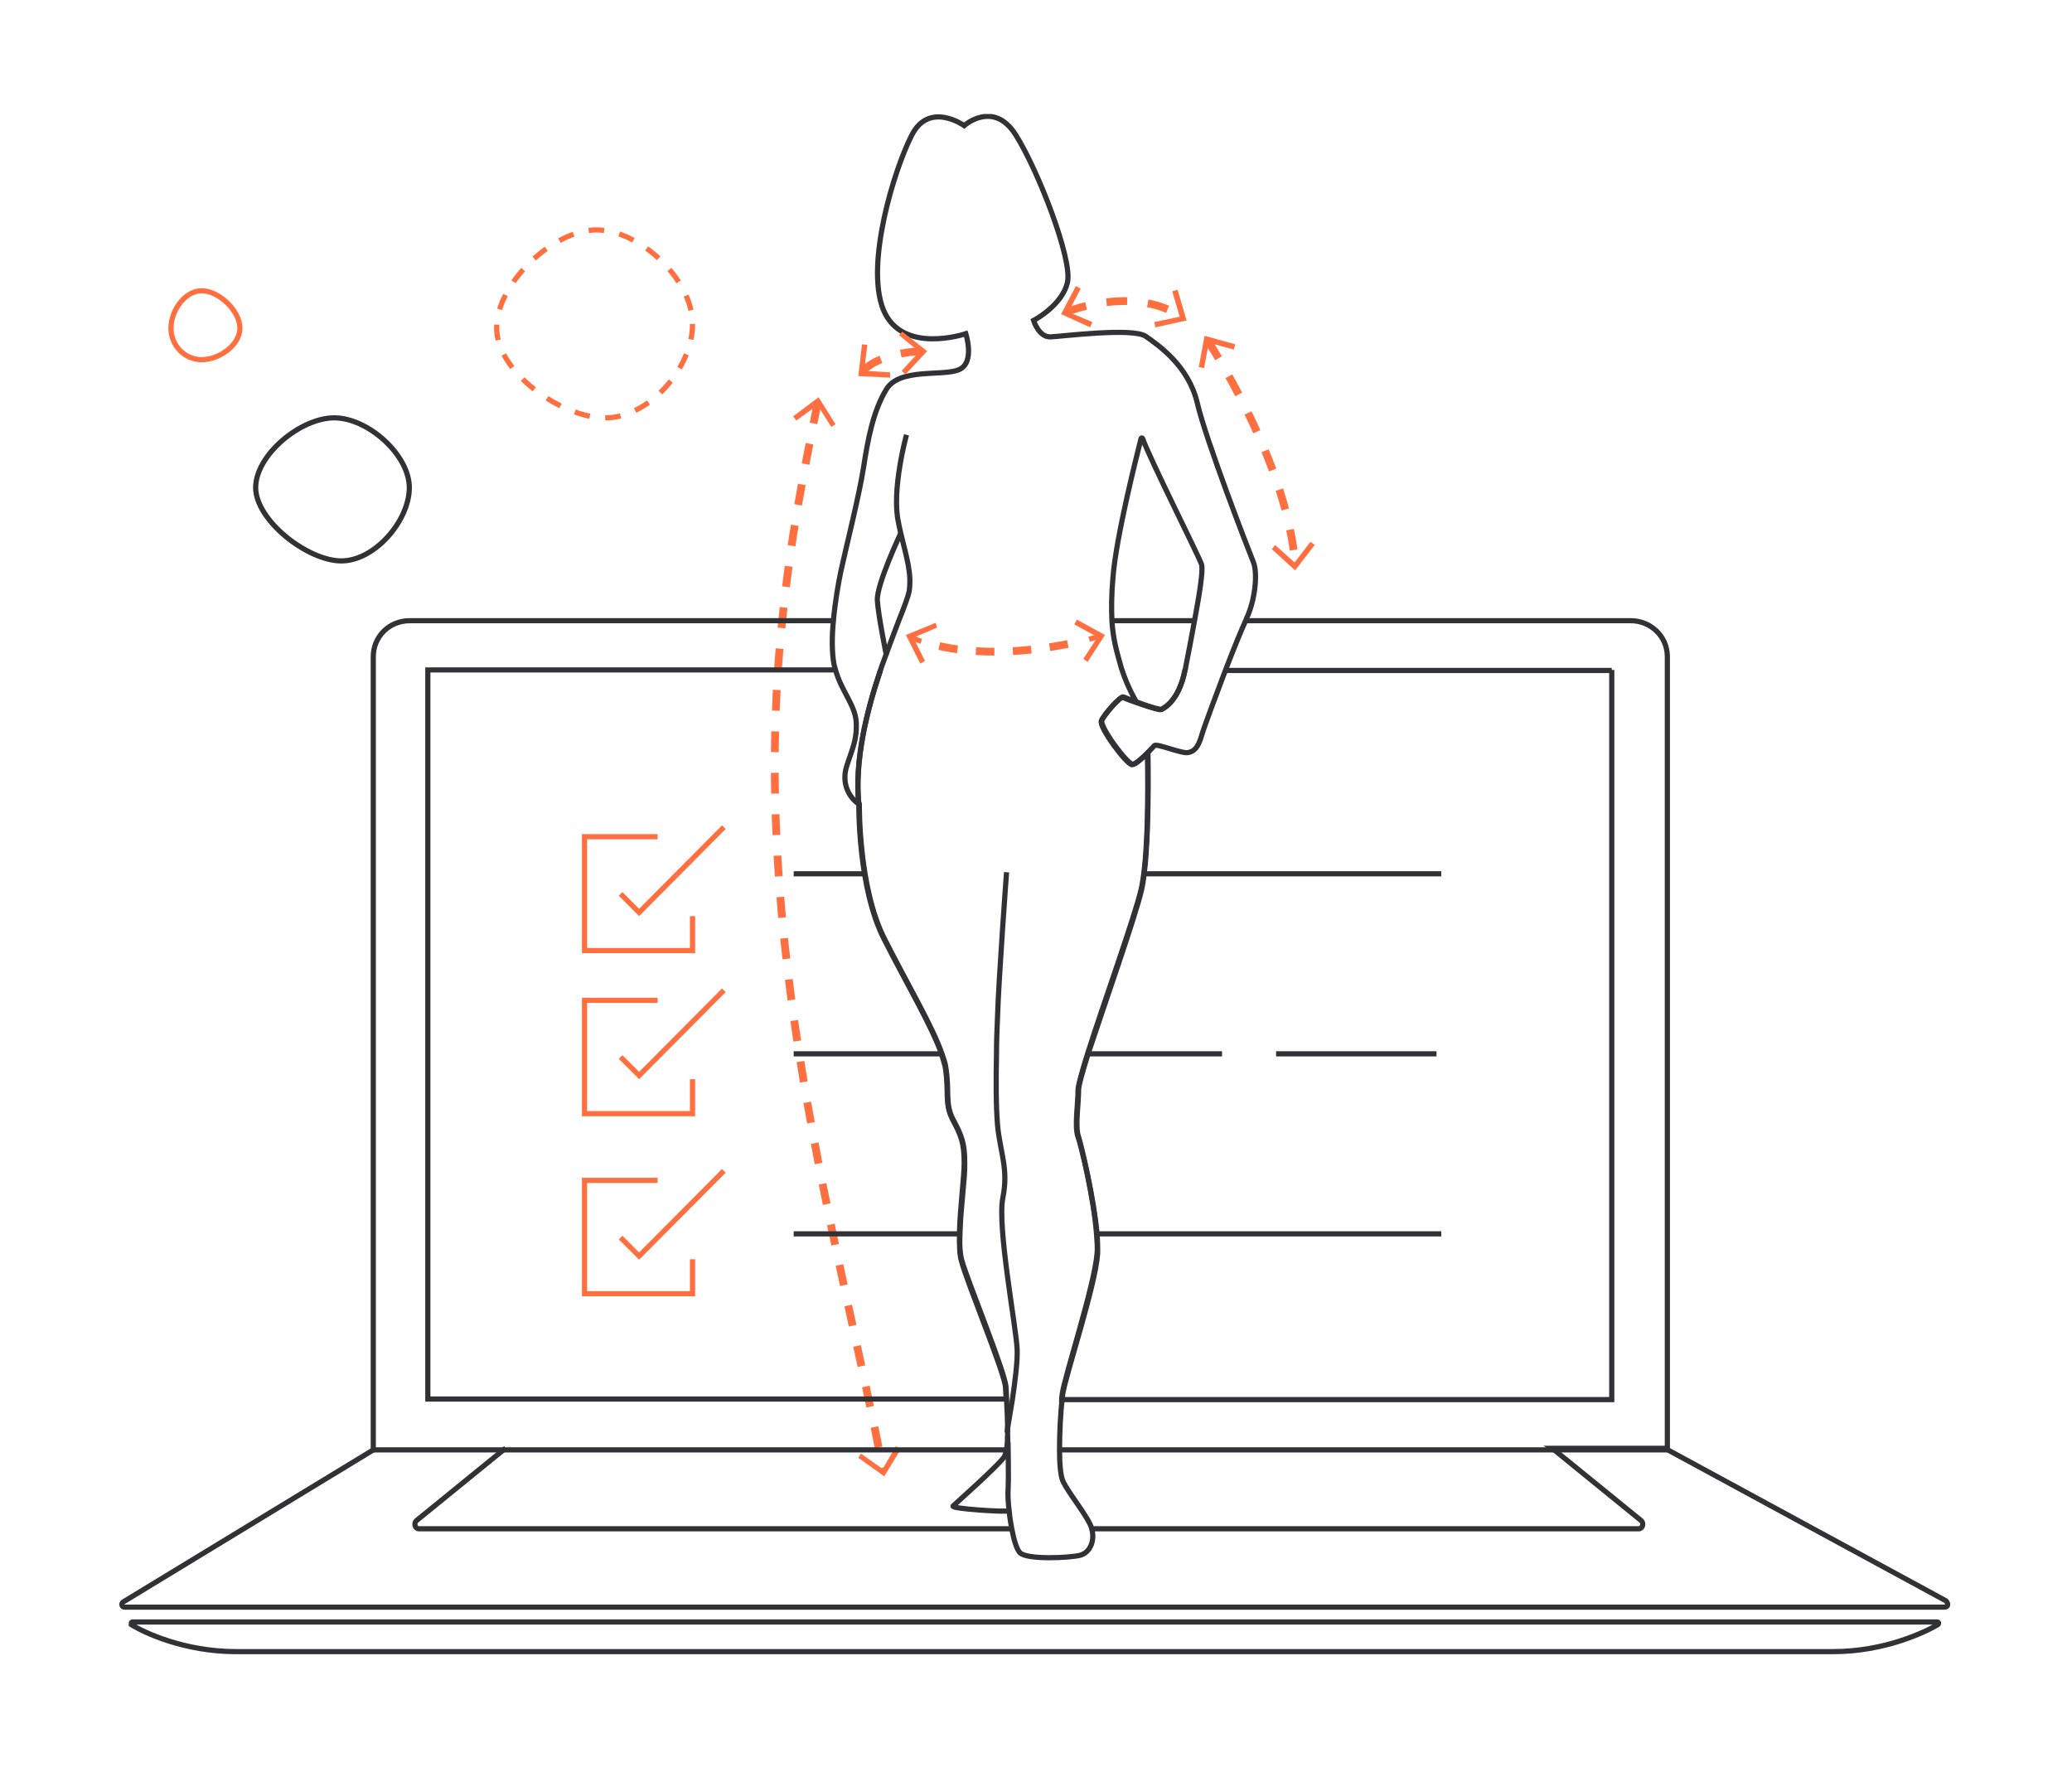 <svg width="400" height="342" viewBox="0 0 400 342" fill="none" xmlns="http://www.w3.org/2000/svg">
<g clip-path="url(#clip0)">
<path d="M219.359 135.463C219.359 135.463 217.826 133.009 216.6 129.329C216.497 129.023 216.395 128.716 216.293 128.307C215.577 125.752 214.862 123.299 214.657 119.823C214.555 117.574 214.555 114.814 214.862 111.441C215.475 103.57 219.462 87.931 220.279 84.66C220.279 84.558 220.484 84.456 220.586 84.66C221.915 88.442 231.319 107.148 231.932 108.886C232.341 110.01 231.523 114.814 230.603 119.823C229.99 123.094 229.377 126.467 228.866 128.921C228.866 129.023 228.866 129.227 228.764 129.329C227.639 135.258 224.777 136.587 224.266 136.894C223.755 137.2 217.519 134.849 216.906 134.543C216.395 134.236 213.226 137.916 212.715 139.04C212.204 140.267 217.622 147.524 218.644 147.524C219.257 147.524 220.586 146.298 221.608 145.276C222.222 144.662 222.63 144.151 222.835 143.947C223.244 143.436 228.252 145.582 229.377 145.276C230.501 145.071 231.319 144.356 232.035 141.8C232.443 140.369 234.59 134.645 236.634 129.227C238.168 125.241 239.701 121.459 240.519 119.721C240.519 119.619 240.621 119.516 240.621 119.414C242.256 116.041 242.87 110.726 241.95 108.477C241.03 106.228 232.75 84.864 231.115 77.709C229.377 70.554 223.653 66.669 221.199 64.932C218.746 63.194 205.049 64.932 202.8 65.034C200.551 65.136 199.529 61.865 199.529 61.865C199.529 61.865 205.049 59.003 206.071 54.505C207.093 50.11 200.347 32.733 196.054 25.986C191.76 19.24 186.138 24.249 186.138 24.249C186.138 24.249 179.392 19.445 176.019 26.089C172.646 32.631 167.024 50.928 170.499 59.719C174.077 68.612 186.445 64.421 186.445 64.421C186.445 64.421 188.285 70.043 185.116 71.371C181.947 72.7 173.668 70.963 171.112 75.154C168.557 79.345 167.535 84.864 166.717 90.18C165.899 95.495 163.344 105.615 162.322 110.317C161.81 112.77 161.197 116.348 160.89 119.823C160.584 122.89 160.584 125.956 160.993 128.205C161.095 128.614 161.197 129.023 161.299 129.329C162.424 133.418 165.081 136.076 165.286 139.347C165.49 142.924 164.468 144.662 163.446 147.933C162.424 151.204 163.855 153.964 165.899 155.293C165.899 155.293 165.695 171.443 170.806 181.359C175.099 189.843 180.005 198.122 181.845 203.438C182.152 204.358 182.459 205.176 182.561 205.891C183.379 210.798 182.356 212.944 183.992 216.113C185.627 219.179 186.241 220.611 186.241 224.495C186.343 227.255 185.423 233.286 185.321 238.192C185.218 240.339 185.321 242.179 185.73 243.507C186.956 247.698 194.111 265.076 194.214 267.835C194.214 268.347 194.316 269.164 194.316 270.084C194.418 271.924 194.52 274.275 194.52 276.422C194.52 276.933 194.52 277.444 194.52 277.955C194.418 278.671 194.418 279.284 194.316 279.795C194.214 280.408 194.009 281.022 193.805 281.328C192.374 283.27 184.503 290.221 183.992 290.732C183.379 291.243 194.111 291.959 194.929 291.652" stroke="#303236" stroke-miterlimit="10"/>
<path d="M165.798 155.293C164.98 146.809 167.331 137.2 169.989 129.329C170.296 128.307 170.704 127.387 171.011 126.467C171.931 124.014 172.749 121.765 173.464 119.925C174.589 117.165 175.304 115.121 175.509 114.201C176.02 110.726 175.1 107.966 173.873 102.855C173.771 102.242 173.567 101.628 173.464 100.913C172.033 94.677 174.998 83.944 174.998 83.944" stroke="#303236" stroke-miterlimit="10"/>
<path d="M173.973 102.753C173.973 102.753 169.169 112.872 169.374 115.939C169.578 119.005 171.111 126.467 171.111 126.467" stroke="#303236" stroke-miterlimit="10"/>
<path d="M221.611 145.378C221.611 145.378 222.02 164.493 220.385 171.75C219.158 177.065 213.229 193.829 210.061 203.438C208.936 207.015 208.221 209.571 208.221 210.389C208.221 213.251 207.505 217.544 208.221 219.486C208.732 221.122 211.185 231.241 211.798 238.294C211.901 239.725 211.901 240.952 211.901 241.974C211.492 248.209 205.665 265.587 205.154 269.164C205.154 269.471 205.052 269.778 205.052 270.186C204.745 272.537 204.541 276.524 204.541 279.897C204.541 282.555 204.745 284.804 205.154 285.826C206.176 288.177 210.163 292.879 210.776 295.128V295.23C211.389 297.377 210.469 299.728 208.527 300.239C206.585 300.75 198.203 301.159 196.874 299.728C196.261 299.012 195.75 297.377 195.341 295.23C195.137 294.106 194.932 292.981 194.83 291.755C194.626 290.119 194.523 288.586 194.626 287.257C194.728 284.906 194.626 281.942 194.626 279.897C194.626 279.182 194.626 278.568 194.523 278.057C194.523 277.546 194.523 277.239 194.523 277.239" stroke="#303236" stroke-miterlimit="10"/>
<path d="M194.316 168.377C194.316 168.377 192.783 189.127 192.578 196.18C192.476 198.531 192.374 200.985 192.374 203.438C192.271 208.549 192.271 213.66 192.578 217.237C193.089 222.553 194.725 225.619 193.6 231.241C192.476 236.761 196.156 256.08 196.36 260.476C196.462 262.725 195.951 266.711 195.44 270.186C194.929 273.355 194.418 276.115 194.418 276.524" stroke="#303236" stroke-miterlimit="10"/>
<path d="M175.91 123.094C176.421 123.299 177.035 123.503 177.852 123.81" stroke="#FF6F40" stroke-miterlimit="10"/>
<path d="M181.332 124.73C186.852 125.956 195.949 126.672 208.522 123.81" stroke="#FF6F40" stroke-width="1.5" stroke-miterlimit="10" stroke-dasharray="3.57 3.57"/>
<path d="M210.258 123.401C210.871 123.196 211.587 123.094 212.2 122.89" stroke="#FF6F40" stroke-miterlimit="10"/>
<path d="M177.651 128.103L178.57 127.592L176.322 123.094L180.922 121.152L180.615 120.232L174.891 122.583L177.651 128.103Z" fill="#FF6F40"/>
<path d="M209.95 127.796L209.132 127.183L211.892 122.992L207.395 120.539L207.906 119.619L213.323 122.583L209.95 127.796Z" fill="#FF6F40"/>
<path d="M205.859 60.23C209.13 59.003 219.761 55.732 228.143 61.15" stroke="#FF6F40" stroke-width="1.5" stroke-miterlimit="10" stroke-dasharray="4 4"/>
<path d="M210.462 63.194L210.871 62.172L206.271 60.23L208.622 55.732L207.702 55.221L204.84 60.639L210.462 63.194Z" fill="#FF6F40"/>
<path d="M223.036 63.194L222.832 62.172L227.739 61.15L226.307 56.243L227.33 55.937L229.067 61.865L223.036 63.194Z" fill="#FF6F40"/>
<path d="M177.866 67.794C175.413 67.896 169.689 68.509 166.418 71.678" stroke="#FF6F40" stroke-width="1.5" stroke-miterlimit="10" stroke-dasharray="4 4"/>
<path d="M174.184 64.012L173.57 64.727L177.455 67.896L174.081 71.576L174.797 72.291L178.988 67.794L174.184 64.012Z" fill="#FF6F40"/>
<path d="M166.415 66.465L167.437 66.567L166.824 71.576L171.832 71.883V72.905L165.699 72.598L166.415 66.465Z" fill="#FF6F40"/>
<path d="M157.823 77.811C154.961 92.224 152.61 103.877 150.975 120.13C144.535 181.768 161.912 239.419 170.498 283.884" stroke="#FF6F40" stroke-width="1.5" stroke-miterlimit="10" stroke-dasharray="4 4"/>
<path d="M153.121 80.367L153.734 81.184L157.823 78.22L160.481 82.411L161.299 81.9L158.028 76.687L153.121 80.367Z" fill="#FF6F40"/>
<path d="M165.699 281.431L166.21 280.613L170.401 283.577L172.957 279.182L173.877 279.795L170.708 285.008L165.699 281.431Z" fill="#FF6F40"/>
<path d="M233.156 65.749C236.018 70.247 248.591 90.793 250.022 108.886" stroke="#FF6F40" stroke-width="1.5" stroke-miterlimit="10" stroke-dasharray="4 4"/>
<path d="M231.422 70.86L232.444 71.065L233.364 66.158L238.168 67.487L238.475 66.465L232.546 64.829L231.422 70.86Z" fill="#FF6F40"/>
<path d="M245.527 106.024L246.141 105.206L249.923 108.579L252.989 104.592L253.807 105.206L250.025 110.112L245.527 106.024Z" fill="#FF6F40"/>
<path d="M169.991 129.329C167.333 137.2 164.88 146.809 165.8 155.293C165.8 155.293 165.595 171.443 170.706 181.358C174.999 189.843 179.906 198.122 181.746 203.438C182.052 204.358 182.257 205.175 182.461 205.891C183.279 210.797 182.257 212.944 183.892 216.113C185.528 219.179 186.141 220.61 186.141 224.495C186.141 227.255 185.323 233.285 185.221 238.192C185.221 240.339 185.221 242.281 185.63 243.507C186.754 247.8 194.012 265.178 194.114 267.835C194.114 268.346 194.216 269.164 194.216 270.084H82.594V129.329H161.41" stroke="#303236" stroke-miterlimit="10"/>
<path d="M228.757 129.432C227.531 135.36 224.673 136.791 224.162 136.996C223.651 137.2 217.314 134.951 216.803 134.645C216.292 134.338 213.123 137.916 212.612 139.142C212.101 140.369 217.518 147.626 218.54 147.626C219.154 147.626 220.483 146.4 221.505 145.378C221.505 145.378 222.016 164.492 220.278 171.75C219.051 177.065 213.021 193.727 209.954 203.438C208.83 207.015 208.114 209.673 208.114 210.389C208.114 213.251 207.399 217.544 208.114 219.486C208.727 221.122 211.181 231.343 211.692 238.294C211.794 239.623 211.896 240.952 211.794 241.974C211.283 248.209 205.559 265.587 205.048 269.164C205.048 269.471 204.945 269.778 204.945 270.186H311.15V129.329V129.432H236.53" stroke="#303236" stroke-miterlimit="10"/>
<path d="M194.418 279.897H194.111H169.579H97.31H72.062V126.774C72.062 122.992 75.027 119.823 79.116 119.823H150.975H160.788" stroke="#303236" stroke-miterlimit="10"/>
<path d="M214.655 119.823H230.499M240.415 119.823H314.83C318.612 119.823 321.883 122.787 321.883 126.774V279.897H321.678H299.906H204.434" stroke="#303236" stroke-miterlimit="10"/>
<path d="M206.479 318.842C234.793 318.842 343.349 318.842 353.878 318.842C363.895 318.842 371.664 315.06 374.117 313.629C374.321 313.425 374.321 313.118 373.913 313.118H205.763H185.013H25.552C25.348 313.118 25.348 313.323 25.348 313.629C27.801 315.163 35.569 318.842 45.587 318.842C56.32 318.842 170.702 318.842 199.732 318.842C204.23 318.842 206.479 318.842 206.479 318.842Z" stroke="#303236" stroke-miterlimit="10"/>
<path d="M97.623 279.591L97.316 279.795L80.347 293.594C79.837 294.106 80.143 295.128 80.859 295.128H136.874H195.139" stroke="#303236" stroke-miterlimit="10"/>
<path d="M210.675 295.128H212.004H316.369C317.084 295.128 317.391 294.106 316.88 293.594L299.911 279.795L299.605 279.591H321.377L321.786 279.795L375.655 309.029C376.166 309.541 376.166 310.256 375.349 310.256H176.227H24.024C23.513 310.256 23.308 309.541 23.82 309.234L72.067 279.897" stroke="#303236" stroke-miterlimit="10"/>
<path d="M166.92 168.683H153.223" stroke="#303236" stroke-miterlimit="10"/>
<path d="M278.235 168.683H220.891" stroke="#303236" stroke-miterlimit="10"/>
<path d="M181.742 203.438H154.245H153.223" stroke="#303236" stroke-miterlimit="10"/>
<path d="M235.916 203.438H210.055" stroke="#303236" stroke-miterlimit="10"/>
<path d="M246.348 203.438H277.32" stroke="#303236" stroke-miterlimit="10"/>
<path d="M278.24 238.192H211.695" stroke="#303236" stroke-miterlimit="10"/>
<path d="M153.223 238.192H185.041" stroke="#303236" stroke-miterlimit="10"/>
<path d="M126.95 161.528H112.844V183.505H133.696V176.861" stroke="#FF6F40" stroke-miterlimit="10"/>
<path d="M119.805 172.568L123.382 176.145L139.737 159.688" stroke="#FF6F40" stroke-miterlimit="10"/>
<path d="M126.95 193.114H112.844V214.988H133.696V208.344" stroke="#FF6F40" stroke-miterlimit="10"/>
<path d="M119.805 204.051L123.382 207.629L139.737 191.172" stroke="#FF6F40" stroke-miterlimit="10"/>
<path d="M126.95 227.868H112.844V249.743H133.696V243.098" stroke="#FF6F40" stroke-miterlimit="10"/>
<path d="M119.805 238.908L123.382 242.485L139.737 226.028" stroke="#FF6F40" stroke-miterlimit="10"/>
<path d="M46.315 63.336C46.315 64.955 45.353 66.475 43.904 67.612C42.457 68.748 40.596 69.44 38.944 69.44C35.675 69.44 33.004 66.719 33.004 63.336C33.004 61.635 33.68 59.816 34.782 58.425C35.885 57.033 37.364 56.13 38.944 56.13C40.549 56.13 42.398 57.058 43.865 58.474C45.333 59.891 46.315 61.696 46.315 63.336Z" stroke="#FF6F40"/>
<path d="M133.7 62.549C133.7 71.147 125.217 80.673 116.834 80.673C108.45 80.673 95.879 71.894 95.879 63.296C95.879 54.698 106.764 44.386 115.147 44.386C123.53 44.386 133.7 53.951 133.7 62.549Z" stroke="#FF6F40" stroke-dasharray="3 3"/>
<path d="M79.021 94.14C79.021 97.29 77.379 100.837 74.876 103.608C72.371 106.38 69.088 108.283 65.892 108.283C62.668 108.283 58.52 106.354 55.153 103.558C53.478 102.168 52.022 100.582 50.987 98.952C49.95 97.317 49.355 95.668 49.355 94.14C49.355 91.04 51.458 87.672 54.48 85.047C57.495 82.428 61.302 80.662 64.529 80.662C67.751 80.662 71.384 82.424 74.227 85.038C77.073 87.655 79.021 91.025 79.021 94.14Z" stroke="#303236"/>
</g>
<defs>
<clipPath id="clip0">
<rect width="353.574" height="297.353" fill="white" transform="translate(23 22)"/>
</clipPath>
</defs>
</svg>
